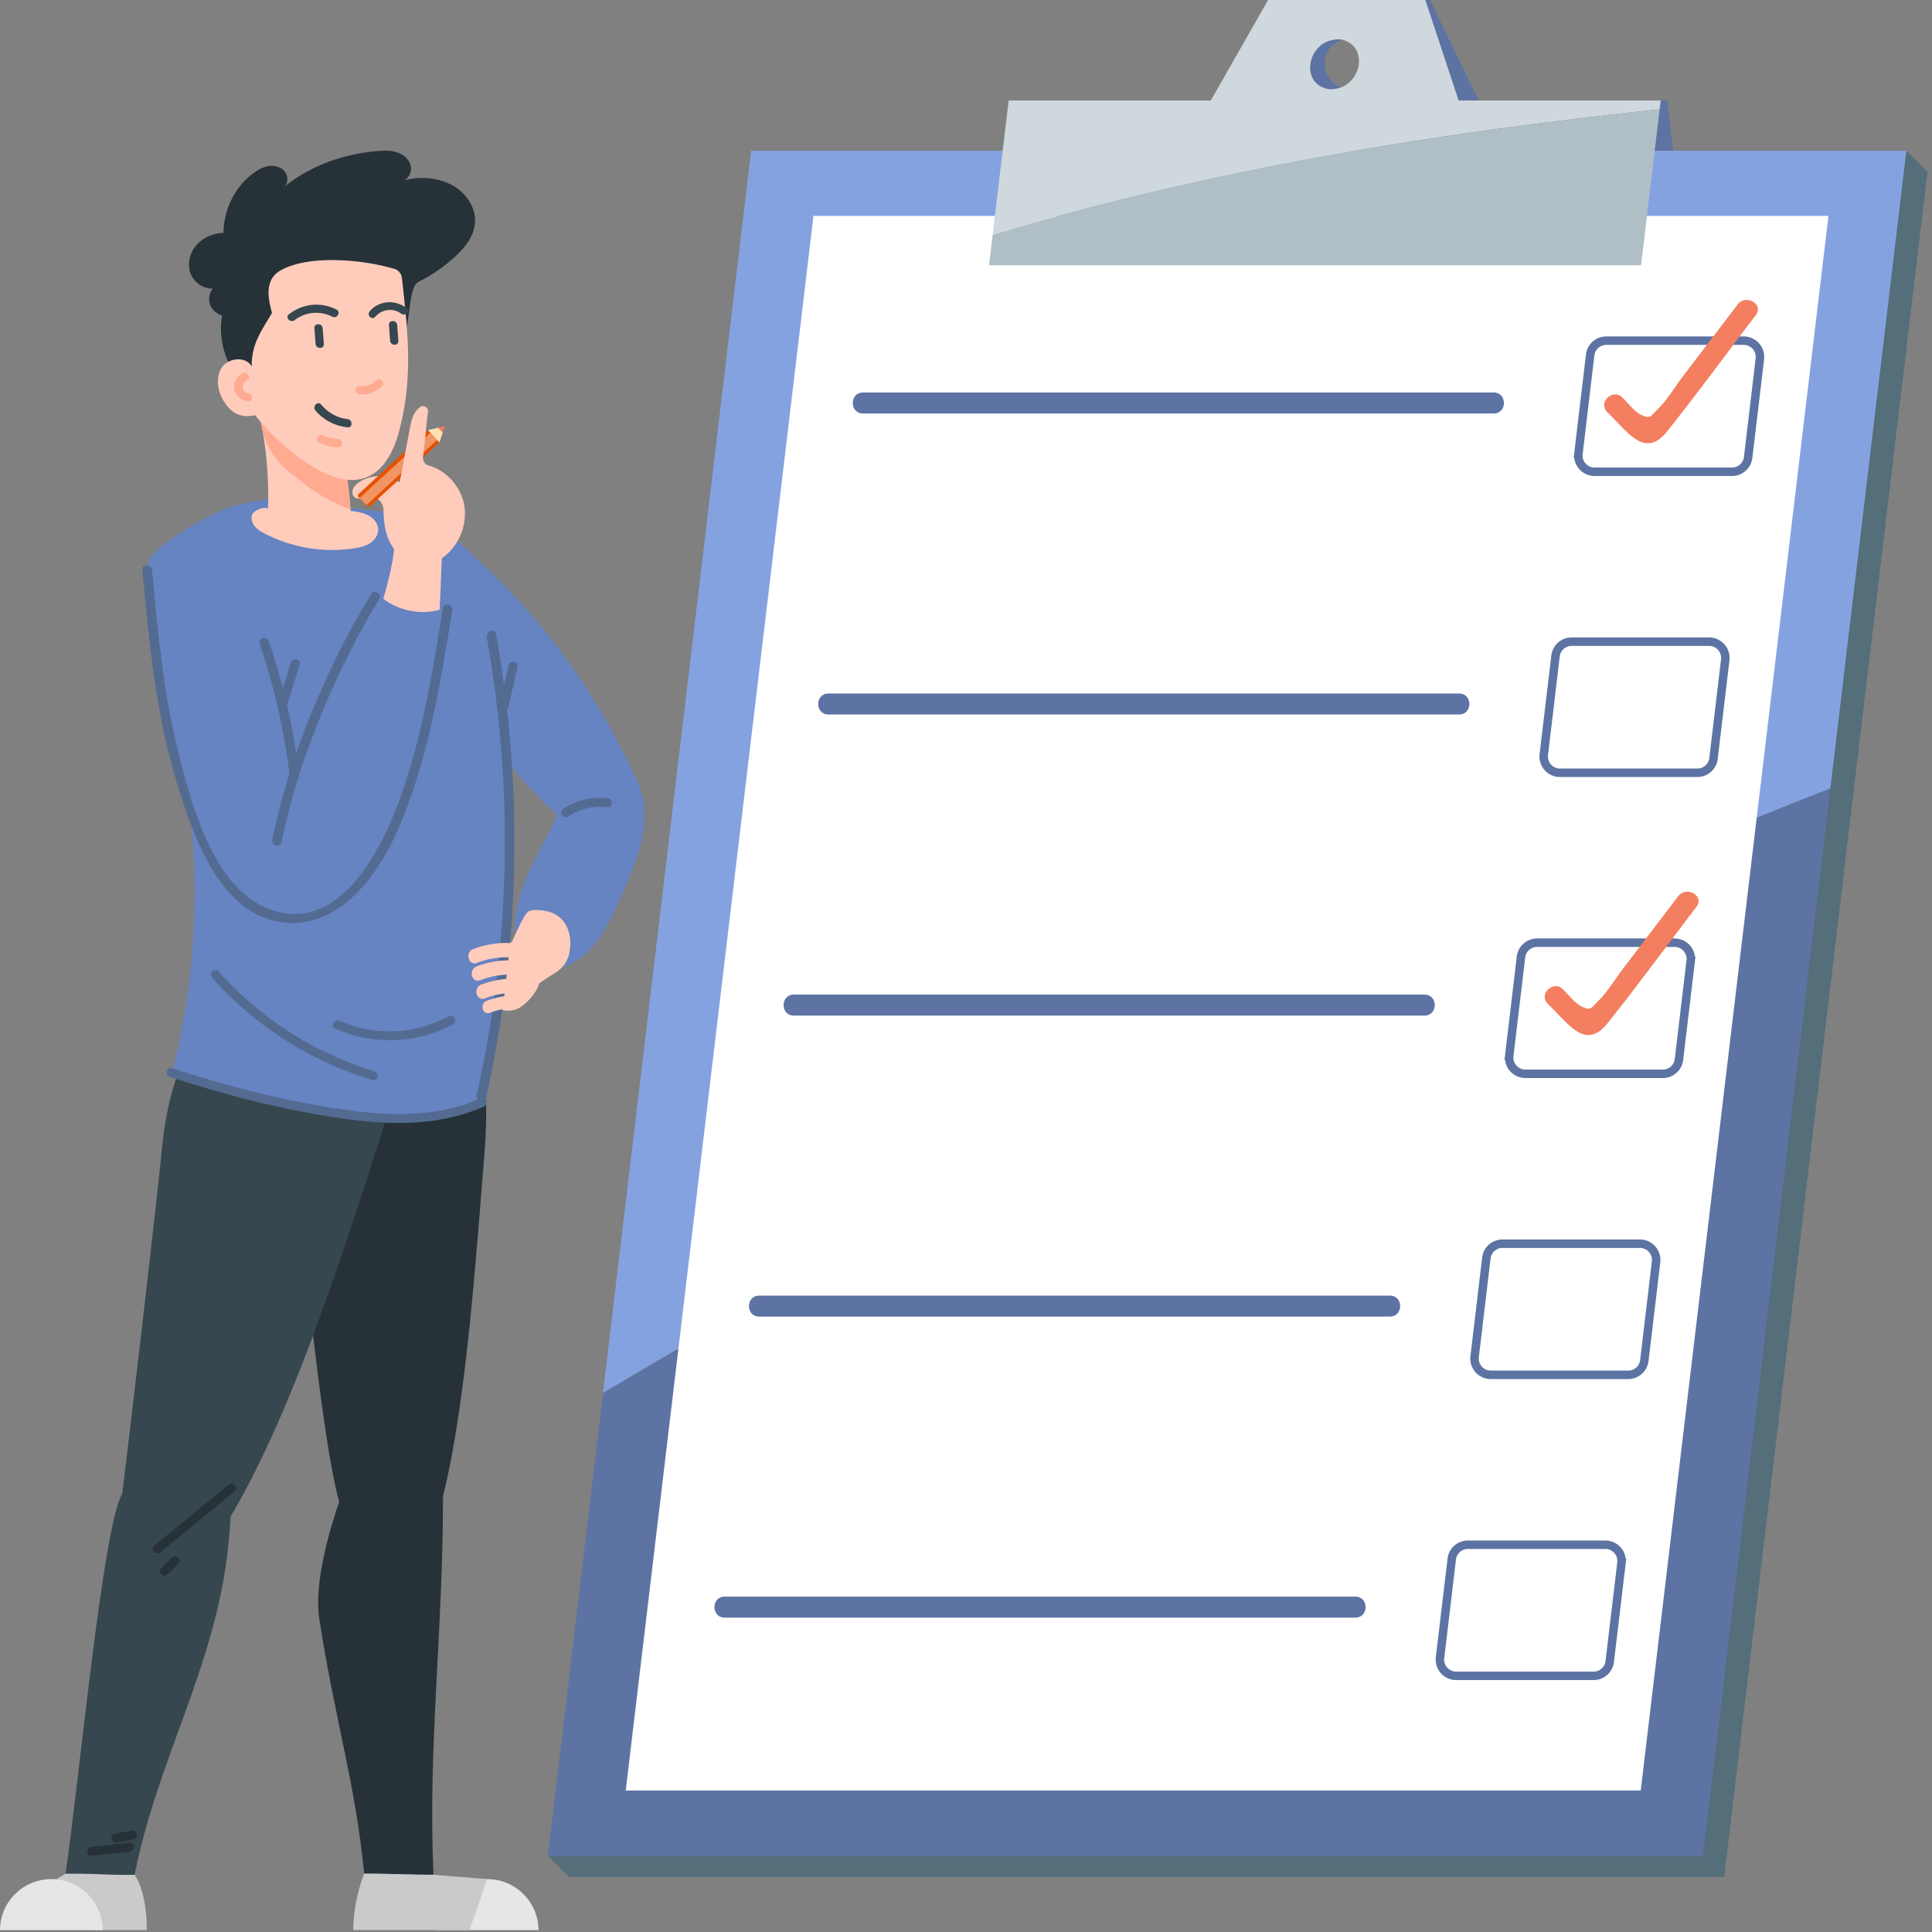 <svg width="228" height="228" fill="none" xmlns="http://www.w3.org/2000/svg"><rect width="100%" height="100%" fill="#808080" stroke="none"/><path d="m6.159 222.088 1.578-.979 8.144.139s1.446 1.8 1.446 6.529h-6.062l-5.113-5.689h.007Z" fill="#CACACA"/><path d="M56.812 116.422s.935 12.755.404 19.171c-.948 11.392-2.095 29.61-4.934 40.956 0 16.22-1.797 29.504-1.127 44.699-2.978.08-5.206-.225-8.177-.139-1.048-10.769-3.528-18.417-5.312-30.185-.597-3.943 1.114-10.082 2.367-13.707-2.049-7.019-4.343-31.833-5.053-36.49-1.107-7.237.955-14.243 2.182-21.46l19.65-2.845Z" fill="#263238"/><path d="M49.025 121.311c-5.862 17.808-12.885 42.629-21.818 57.679-.736 16.214-8.256 27.063-11.327 42.258-2.998.08-5.153-.225-8.144-.139 1.599-10.769 4.404-41.081 6.678-44.798.949-7.469 4.198-35.445 4.662-40.433.67-7.237 2.646-12.642 6.506-16.604l23.45 2.044-.007-.007Z" fill="#37474F"/><path d="M57.261 111.997c-.332.635-.239 1.382-.14 2.084l.359 2.5c.1.695.219 1.436.703 1.978.676.754 1.963.913 2.918.476.955-.436 2.36-2.011 2.507-2.976.152-.966-.909-1.31-1.36-2.19-.424-.82-1.154-2.223-2.05-2.712-.954-.523-2.473-.047-2.937.846v-.006Z" fill="#FFCCBC"/><path d="M60.748 108.59c.83-5.392 2.746-7.409 5.007-12.384-3.88-3.54-7.905-8.719-11.128-12.867-2.453-3.162-4.741-6.575-5.71-10.452-.968-3.876-.41-8.328 2.288-11.285 10.664 8.573 18.37 18.178 24.087 30.814 2.188 4.835-.763 10.822-3.044 15.618-.85 1.786-1.904 3.533-3.449 4.77-1.545 1.237-2.838 1.766-4.741 1.204-1.904-.562-3.601-3.46-3.303-5.411l-.007-.007Z" fill="#6683C2"/><path d="M31.852 58.89c-4.92.687-6.28 1.369-10.518 3.949-.756.463-3.766 2.586-3.833 3.466-.703 8.712 1.91 17.358 4.172 25.846 1.379 5.173 2.52 19.449-1.373 34.452 9.894 4.022 27.196 7.29 37.078 3.242 2.513-17.041 4.887-38.25.636-58.856-1.14-5.517-5.517-9.784-11.128-10.413l-15.034-1.693v.006Z" fill="#6683C2"/><path d="M30.494 48.43a44.184 44.184 0 0 1 1.127 11.617c-.378-.33-1.591.159-1.817.602-.225.45-.093 1.012.22 1.416.304.397.755.661 1.2.893a17.325 17.325 0 0 0 10.53 1.76c.657-.1 1.327-.245 1.884-.596.557-.357 1.001-.96.995-1.62-.007-.715-.538-1.344-1.174-1.681-.637-.337-1.366-.437-2.076-.53-.206-2.903-.703-5.602-.908-8.5l-9.974-3.36h-.007Z" fill="#FFCCBC"/><path d="M38.493 58.81c.935.496 1.89.94 2.859 1.323-.212-2.838-.69-5.497-.896-8.342l-9.974-3.36c.16.668.292 1.336.418 2.01.365 1.992 1.46 3.778 3.018 5.075 1.445 1.197 2.891 2.394 4.569 3.294h.006Z" fill="#FFAB91"/><path d="M28.22 44.746c-1.712-2.051-2.468-4.87-2.01-7.502-.623-.199-1.234-.708-1.433-1.336a2.075 2.075 0 0 1 .325-1.86c-1.18.06-2.294-.78-2.659-1.898-.365-1.118-.013-2.408.776-3.274.79-.874 1.97-1.343 3.15-1.396.04-2.713 1.326-5.405 3.508-7.026.55-.41 1.16-.754 1.837-.86.677-.099 1.426.093 1.864.616.437.522.457 1.395-.053 1.845 3.15-2.533 7.062-3.91 11.094-4.234.77-.06 1.565-.079 2.295.18.73.25 1.393.826 1.558 1.58.166.754-.305 1.647-1.067 1.773 1.903-.55 3.912-.47 5.703.37 1.79.84 3.15 2.752 2.931 4.717-.172 1.561-1.253 2.865-2.414 3.923a18.916 18.916 0 0 1-4.237 2.897c-1.44.722-.783 6.629-2.361 6.96l-18.794 4.531-.014-.006Z" fill="#263238"/><path d="M46.523 31.72c.497.146.855.582.908 1.098.717 6.384 1.32 11.742-.298 17.948-.597 2.295-1.724 4.743-3.94 5.583-2.155.814-4.562-.185-6.505-1.422a26.657 26.657 0 0 1-6.585-5.934c-1.585.383-2.792-.199-3.654-1.575-.756-1.204-1.061-2.831-.285-4.022.775-1.19 2.871-1.396 3.54-.139-.026-2.626 1.062-4.068 2.395-6.33-.438-1.575-.77-3.388.385-4.545.358-.357.815-.582 1.273-.787 3.302-1.443 9.039-.973 12.766.132v-.007Z" fill="#FFCCBC"/><path d="M39.72 36.536c-1.87-.952-3.985-.727-5.63.556-.49.384.2 1.072.69.688 1.28-.999 3.004-1.138 4.443-.404.557.285 1.055-.555.491-.84h.007ZM48 36.364c-1.32-1.032-3.27-.932-4.377.37-.385.45.272 1.112.656.656.75-.887 2.122-1.112 3.064-.37.464.363 1.127-.285.656-.656ZM38.08 38.732c-.046-.621-1.021-.628-.975 0l.14 1.86c.046.621 1.02.628.974 0l-.139-1.86ZM46.875 38.355c-.047-.621-1.021-.628-.975 0l.14 1.86c.046.621 1.02.628.974 0l-.14-1.86ZM41.017 49.462c-1.24-.139-2.314-.76-3.104-1.713-.404-.483-1.087.212-.69.688.969 1.158 2.302 1.832 3.794 1.998.623.072.617-.907 0-.973Z" fill="#37474F"/><path d="M39.906 51.81a4.213 4.213 0 0 1-1.744-.43c-.564-.277-1.054.563-.49.84.702.352 1.452.543 2.234.563.63.02.63-.952 0-.972ZM44.382 44.891c-.537.53-1.22.748-1.97.682-.623-.06-.623.913 0 .972.996.093 1.95-.271 2.66-.966.451-.436-.239-1.124-.69-.688ZM29.288 46.4c-.875-.106-.829-1.185-.146-1.509.564-.27.073-1.111-.49-.84-.71.337-1.141 1.138-.989 1.912.153.807.85 1.31 1.625 1.409.624.08.617-.893 0-.972Z" fill="#FFAB91"/><path d="M42.344 56.931c-.306.212-.584.483-.703.834-.12.35-.02.794.298.979.352.205.79.04 1.18-.08h.02a1.653 1.653 0 0 1 1.725.496l2.181-2.315c-1.399-.893-3.342-.866-4.701.093v-.007Z" fill="#FFCCBC"/><path d="m51.672 52.023-.989-1.07a.26.26 0 0 0-.365-.014l-7.99 7.351a.257.257 0 0 0-.014.365l.989 1.07a.26.26 0 0 0 .365.014l7.99-7.351a.258.258 0 0 0 .014-.365Z" fill="#E65100"/><path d="m51.59 51.916-.787-.85-8.368 7.702.787.85 8.368-7.702Z" fill="#F09563"/><path d="m52.507 50.276-.816.199.55.595.266-.794Z" fill="#F37E60"/><path d="m51.693 50.474-1.173.292 1.34 1.448.384-1.144-.55-.596Z" fill="#FFE0B2"/><path d="M54.6 58.896c-.57-1.833-2.148-3.46-3.998-3.95-.465-.125-.743-.595-.677-1.071.232-1.753.352-3.506.584-5.26a.6.6 0 0 0-.962-.555 2.265 2.265 0 0 0-.563.615c-.359.57-.491 1.244-.617 1.899-.418 2.137-.783 4.2-1.2 6.337-.04-.026-.08-.046-.12-.072l-2.182 2.315c.239.271.385.628.392 1.025.013 1.072.119 2.13.47 3.136.59 1.693 2.043 3.222 3.84 3.334 1.353.086 2.66-.642 3.581-1.64 1.492-1.615 2.116-4.023 1.46-6.12l-.008.007Z" fill="#FFCCBC"/><path d="M52.276 71.75c-1.128 7.031-2.262 14.11-4.517 20.89-2.142 6.437-7.268 18.14-16.207 14.554-6.4-2.567-8.947-12.218-10.459-18.205-1.797-7.118-2.486-14.441-3.156-21.731-.067-.715-1.194-.721-1.128 0 .783 8.507 1.572 17.12 4.119 25.323 1.784 5.755 4.721 14.514 11.446 16.082 7.175 1.673 12.162-5.147 14.623-10.83 3.534-8.176 4.96-17.04 6.366-25.773.113-.708-.968-1.012-1.087-.297v-.014Z" fill="#536B91"/><path d="M43.79 70.109c-5.086 8.315-9.781 19.436-11.645 28.995-.14.707.948 1.005 1.088.297 1.843-9.466 6.492-20.494 11.532-28.73.378-.615-.597-1.184-.975-.569v.007Z" fill="#536B91"/><path d="M31.718 75.666c-.233-.682-1.32-.39-1.088.297a73.758 73.758 0 0 1 3.521 15.434c.087.708 1.207.714 1.128 0a75.29 75.29 0 0 0-3.562-15.731Z" fill="#536B91"/><path d="M46.559 64.241c-.113 2.421-1.327 6.423-1.327 6.423 1.784 1.39 4.483 1.952 6.645 1.29.133-2.388.186-4.723.319-7.111l-5.637-.609v.007ZM59.365 112.996c.895-1.118 1.93-4.168 2.825-5.286.471-.582 2.315-.232 2.872-.026 1.996.734 2.56 2.983 2.089 4.941-.226.953-.876 1.76-1.724 2.249-1.83 1.052-4.304 3.136-5.85 3.731l-.212-5.609Z" fill="#FFCCBC"/><path d="M58.549 74.918c-.152-.873-1.24-.503-1.088.37 3.19 17.862 2.773 36.312-1.2 53.928-.192.86.889 1.231 1.088.371 4.032-17.855 4.436-36.57 1.2-54.669Z" fill="#536B91"/><path d="M59.92 111.282a10.85 10.85 0 0 0-4.073.721c-1.001.384-.57 2.011.451 1.628a9.568 9.568 0 0 1 3.628-.655c1.087.013 1.087-1.674 0-1.687l-.007-.007ZM60.31 113.333a10.83 10.83 0 0 0-4.072.721c-1.001.384-.57 2.011.45 1.621a9.568 9.568 0 0 1 3.628-.655c1.088.013 1.088-1.674 0-1.687h-.006ZM60.857 115.483c-1.4-.02-2.766.218-4.072.714-1.002.384-.57 2.011.45 1.621a9.568 9.568 0 0 1 3.628-.655c1.088.013 1.088-1.673 0-1.687l-.006.007Z" fill="#FFCCBC"/><path d="M60.968 117.487a9.501 9.501 0 0 0-3.535.622c-.869.331-.49 1.747.391 1.409a8.383 8.383 0 0 1 3.144-.569c.941.014.941-1.448 0-1.462Z" fill="#FFCCBC"/><path d="M12.123 227.777c-.014-3.327-2.726-6.019-6.062-6.019-3.342 0-6.048 2.692-6.061 6.019h12.123ZM63.552 227.777c-.013-3.327-2.725-6.019-6.061-6.019-3.342 0-6.048 2.692-6.061 6.019h12.122Z" fill="#E6E6E6"/><path d="m57.5 221.758-6.347-.51-8.177-.139s-1.286 3.116-1.286 6.668h13.714l2.095-6.019Z" fill="#CACACA"/><path d="M44.192 126.418a40.206 40.206 0 0 1-18.39-11.775c-.457-.516-1.213.245-.756.754 5.087 5.702 11.546 9.817 18.86 12.053.657.198.942-.827.286-1.025v-.007ZM56.565 129.673c-5.869 2.566-12.348 1.925-18.495.88-6.029-1.026-11.944-2.6-17.753-4.499-.657-.212-.935.814-.285 1.025 6.737 2.203 13.634 3.983 20.664 4.955 5.57.774 11.174.854 16.407-1.442.63-.278.086-1.197-.538-.919ZM71.698 94.182a7.765 7.765 0 0 0-5.199 1.263c-.57.377-.033 1.304.537.92 1.413-.94 2.971-1.31 4.656-1.118.683.08.676-.992 0-1.065h.006ZM34.325 78.186l-1.433 4.617c-.206.655.83.94 1.028.285l1.432-4.617c.206-.655-.828-.94-1.027-.285ZM60.031 78.484c-.345 1.521-.696 3.05-1.041 4.57-.153.669.875.953 1.028.285l1.041-4.57c.153-.669-.875-.953-1.028-.285ZM52.927 119.948c-4.058 2.15-8.634 2.349-12.852.51-.623-.272-1.167.648-.537.919 4.582 1.998 9.51 1.833 13.933-.509.61-.324.066-1.244-.537-.92h-.007Z" fill="#536B91"/><path d="M26.945 175.232c-2.918 2.402-5.836 4.796-8.76 7.198-.531.436.225 1.184.756.754 2.917-2.402 5.835-4.796 8.76-7.198.53-.436-.226-1.184-.756-.754ZM20.289 183.792l-1.254 1.251c-.484.483.266 1.237.756.754l1.254-1.25c.484-.483-.266-1.237-.756-.755ZM15.28 217.471l-4.477.47c-.677.072-.683 1.137 0 1.065l4.476-.47c.677-.073.683-1.138 0-1.065ZM15.496 216.048l-1.976.358c-.677.125-.392 1.151.285 1.025l1.976-.357c.676-.126.391-1.151-.285-1.026Z" fill="#263238"/><path d="M196.753 11.855h-22.249L168.748 0h-18.556l-4.934 11.855h-23.854l.551 15.85.126 3.592h76.947l-2.275-19.442Zm-39.637-6.378c.497-.555 1.253-.8 1.983-.833.709-.033 1.532.337 2.042.833.537.516.882 1.284.902 2.011v.199c.033.767-.265 1.455-.756 2.011-.497.556-1.253.8-1.983.833-.709.034-1.532-.337-2.042-.833a3 3 0 0 1-.902-2.011v-.199c-.033-.767.265-1.455.756-2.01Z" fill="#5D73A3"/><path d="M91.134 20.27 64.641 219.011l2.5 2.488h136.333l15.021-125.975 8.973-75.256-2.5-2.487-133.834 2.487Z" fill="#546E7A"/><path d="m71.165 164.377-6.513 54.635h136.334l15.021-125.975c-48.657 19.119-95.39 42.034-143.065 70.301a65.99 65.99 0 0 0-1.777 1.039Z" fill="#5D73A3"/><path d="m88.643 17.782-17.48 146.595a50.152 50.152 0 0 1 1.776-1.039c47.675-28.267 94.409-51.182 143.065-70.3l8.973-75.256H88.643Z" fill="#85A2E0"/><path d="M193.625 211.305H73.844L96 25.482h119.781l-22.156 185.823Z" fill="#fff"/><path d="M172.136 11.855 168.204 0h-18.556l-6.757 11.855h-23.854l-1.891 15.85c26.215-7.879 52.49-12.007 78.712-14.812l.126-1.038H172.13h.006Zm-11.804-4.168c-.093.767-.498 1.455-1.074 2.011-.577.556-1.373.8-2.116.833-.716.034-1.479-.337-1.917-.833-.457-.516-.683-1.283-.596-2.011l.026-.199c.093-.767.498-1.455 1.074-2.01.577-.556 1.373-.801 2.116-.834.716-.033 1.479.337 1.917.833.457.516.683 1.284.596 2.011l-.026.199Z" fill="#CFD8DC"/><path d="m117.15 27.705-.431 3.592h76.947l2.195-18.404c-26.222 2.812-52.496 6.933-78.711 14.812Z" fill="#B0BEC5"/><path d="M176.284 46.32h-74.447c-1.598 0-1.598 2.474 0 2.474h74.447c1.599 0 1.599-2.474 0-2.474Z" fill="#5D73A3"/><path d="m206.302 53.987 1.386-11.642a1.92 1.92 0 0 0-1.903-2.144h-16.221c-.975 0-1.79.728-1.903 1.687l-1.386 11.643a1.92 1.92 0 0 0 1.903 2.143h16.221c.975 0 1.791-.727 1.903-1.687Z" fill="#fff" stroke="#5D73A3" stroke-miterlimit="10"/><path d="M172.202 81.844H97.755c-1.598 0-1.598 2.475 0 2.475h74.447c1.599 0 1.599-2.475 0-2.475Z" fill="#5D73A3"/><path d="m202.215 89.512 1.386-11.643a1.92 1.92 0 0 0-1.904-2.144h-16.221c-.975 0-1.79.728-1.903 1.687l-1.386 11.643a1.92 1.92 0 0 0 1.903 2.143h16.221c.975 0 1.791-.727 1.904-1.686Z" fill="#fff" stroke="#5D73A3" stroke-miterlimit="10"/><path d="M168.12 117.375H93.673c-1.598 0-1.598 2.474 0 2.474h74.447c1.598 0 1.598-2.474 0-2.474Z" fill="#5D73A3"/><path d="m198.138 125.036 1.386-11.643a1.92 1.92 0 0 0-1.903-2.144H181.4c-.975 0-1.79.728-1.903 1.687l-1.386 11.643a1.92 1.92 0 0 0 1.903 2.144h16.221c.975 0 1.791-.728 1.903-1.687Z" fill="#fff" stroke="#5D73A3" stroke-miterlimit="10"/><path d="M164.034 152.899H89.587c-1.598 0-1.598 2.474 0 2.474h74.447c1.599 0 1.599-2.474 0-2.474Z" fill="#5D73A3"/><path d="m194.052 160.56 1.386-11.643a1.92 1.92 0 0 0-1.903-2.144h-16.221c-.975 0-1.79.728-1.903 1.687l-1.386 11.643a1.92 1.92 0 0 0 1.903 2.144h16.221c.975 0 1.791-.728 1.903-1.687Z" fill="#fff" stroke="#5D73A3" stroke-miterlimit="10"/><path d="M159.958 188.423H85.511c-1.598 0-1.598 2.474 0 2.474h74.447c1.598 0 1.598-2.474 0-2.474Z" fill="#5D73A3"/><path d="m189.968 196.084 1.386-11.643a1.92 1.92 0 0 0-1.903-2.143H173.23c-.975 0-1.79.727-1.903 1.687l-1.386 11.642a1.92 1.92 0 0 0 1.903 2.144h16.221c.975 0 1.791-.728 1.903-1.687Z" fill="#fff" stroke="#5D73A3" stroke-miterlimit="10"/><path d="m205.079 35.914-6.505 8.534c-.929 1.217-1.798 2.726-2.892 3.79-.875.854-.875 1.31-2.129.656-.703-.364-1.565-1.482-2.108-1.998-1.161-1.098-2.918.648-1.758 1.753 2.374 2.249 4.397 5.59 7.05 2.262 3.594-4.498 6.996-9.169 10.484-13.746.968-1.27-1.187-2.501-2.142-1.25ZM198.066 105.745l-6.506 8.534c-.929 1.217-1.797 2.726-2.892 3.791-.875.853-.875 1.309-2.128.655-.703-.364-1.565-1.482-2.109-1.998-1.161-1.098-2.918.648-1.758 1.753 2.375 2.249 4.397 5.59 7.05 2.262 3.594-4.498 6.996-9.169 10.485-13.746.968-1.27-1.188-2.501-2.142-1.251Z" fill="#F37E60"/></svg>